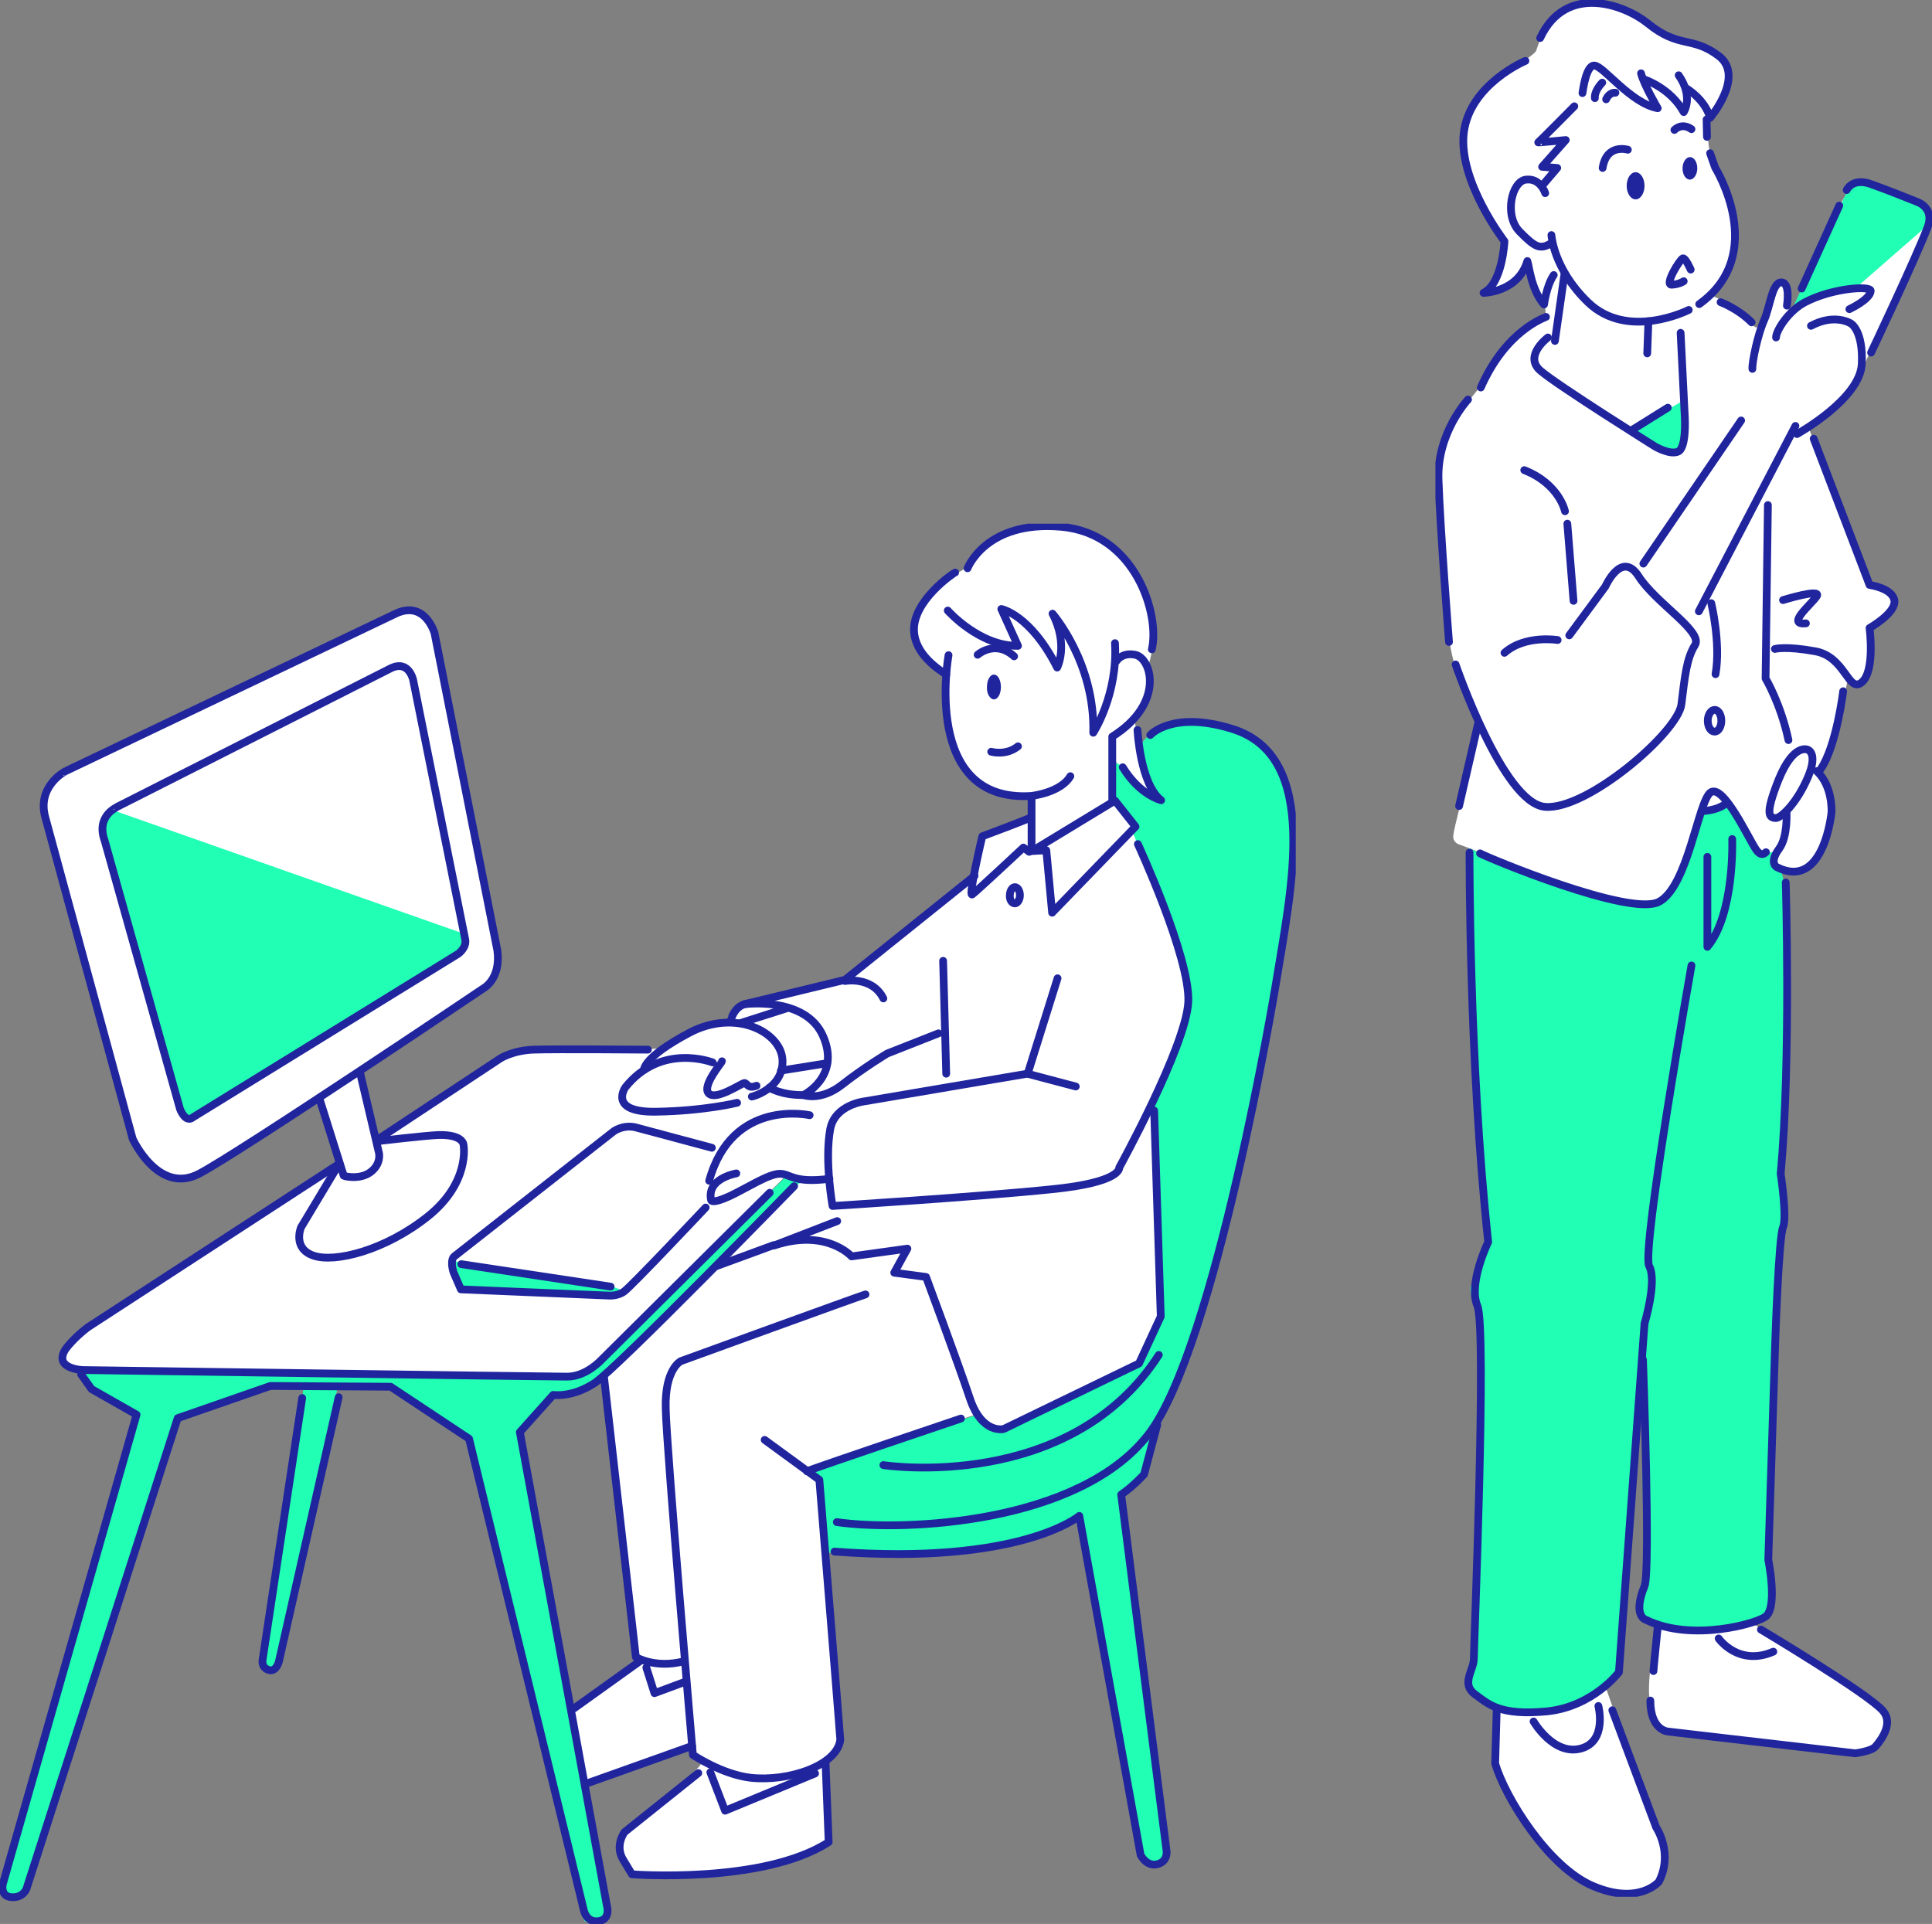 <?xml version="1.0" encoding="utf-8"?>
<!-- Generator: Adobe Illustrator 27.5.0, SVG Export Plug-In . SVG Version: 6.00 Build 0)  -->
<svg version="1.1" id="レイヤー_1" xmlns="http://www.w3.org/2000/svg" xmlns:xlink="http://www.w3.org/1999/xlink" x="0px"
	 y="0px" viewBox="0 0 498 496" style="enable-background:new 0 0 498 496;" xml:space="preserve">
<rect x="0" y="0" width="498" height="496" fill="#808080" stroke="none"/>
<style type="text/css">
	.st0{fill:#FFFFFF;}
	.st1{clip-path:url(#SVGID_00000168835500528606175510000006347614626598801033_);}
	.st2{fill:#20FFB3;}
	.st3{fill:#20259D;}
	.st4{fill:none;stroke:#20259D;stroke-width:2;stroke-linecap:round;stroke-miterlimit:10;}
	.st5{fill:none;stroke:#20259D;stroke-width:2;stroke-linecap:round;stroke-linejoin:round;}
	.st6{clip-path:url(#SVGID_00000061454257586713983730000009240452442912866950_);}
	.st7{fill:none;stroke:#20259D;stroke-width:2;stroke-linecap:round;stroke-miterlimit:10;}
	.st8{fill:none;stroke:#20259D;stroke-width:2;stroke-linecap:round;stroke-linejoin:round;}
</style>
<g>
	<path class="st0" d="M478.4,98.7c0,0,10.6-23.4,15.5-33.5s3.2-10.7,3.2-10.7s-9.1-5.7-12.7-6.9s-6.7-0.5-6.7-0.5l-5,8.3
		c0,0-9.2,23-10.6,24.4c-1.4,1.4-1.5-1.7-1.7-3.7c-0.2-2.1-0.9-2.9-1.8-2.9s-3.6,6.5-3.6,6.5s-1.7,7.2-3.2,3.8
		c-1.4-3.4-10.6-7.3-10.6-7.3s2.4-1.5,5.4-12.1c3-10.6-3.2-18.7-5-22.3c-1.8-3.6-1.4-10.7-1.4-10.7s5.6-6.5,5.2-12.5
		c-0.4-6-13.6-9.2-16.6-10.1s-9.7-8.4-19.7-7.6s-12.3,9.9-13.1,12.1c-0.7,2.2-19.2,10.7-18.7,23.4c0.5,12.7,10.6,25.9,10.6,25.9
		c0.3,7.2-4,12.7-4,12.7c6.3,0,9.6-5.3,9.6-5.3c3.3,8.7,4.6,7.8,4.6,7.8l0.4,4.1c-10.9,4.2-14.9,15.7-14.9,15.7
		c-13.5,15.4-13,21.1-13,21.1s1.1,29.4,2.4,42.4c1.4,13,4.8,17.9,4.8,17.9l2.9,8.1l-3.2,16.5c0,0-2.7,10.1-2.9,12.1s1.8,2.4,1.8,2.4
		l23.4,8.9c0,0,18.8,9.2,26.4,6.2c7.6-3.1,12.3-23.8,12.3-23.8c2.5-0.2,6.4-2,6.4-2s6.2,10.2,7.4,11.7c1.2,1.5,2.8,1,2.8,1l1.6,0
		c0,0,0.4,0.6,0.4,1.2s-1,3.7,4.7,3.7s8.8-6,10-13.6c1.2-7.6-3.2-12.7-3.2-12.7c5.1-7.9,7.7-23.5,7.7-23.5c0.6,1.7,2.1,1.5,2.1,1.5
		c5.7-1,3.4-14.6,3.4-14.6s6.2-4.5,6.2-7s-6.1-4.7-6.1-4.7l-11.6-27.9l-4.1-12.1C470.8,108.7,478.4,98.7,478.4,98.7z"/>
	<path class="st0" d="M474.4,433c-5-3.9-22.9-14.6-22.9-14.6c-10.8,4.9-24,0.2-24,0.2s-3.4,13.6-2.2,20.5s4.2,7.3,4.2,7.3
		s45.5,5.4,50.5,5.2c5.1-0.2,5.9-3.2,6.4-7.7C486.9,439.4,479.4,436.9,474.4,433z"/>
	<path class="st0" d="M421.7,457.3l-7.8-22.3c-13.3,10.5-27.4,5.2-27.4,5.2l-1.2,14c0,0,3.3,13.5,14,23.3
		c10.6,9.8,15.3,10.7,22.4,10.4c7.1-0.3,7.6-6,7.4-10.2C428.6,473.4,421.7,457.3,421.7,457.3z"/>
	<path class="st0" d="M292.5,213.8l-5.8-8l-0.1-10.6c4.3,5.5,11.6,10.3,11.6,10.3c-4.3-3-5.7-20.2-5.7-20.2
		c4.1-3.4,3.7-14.4,3.7-14.4s1.8-5.7,1.1-10.9c-0.7-5.2-6.1-22.4-24.2-24.2S250.1,146,250.1,146c-5.5,2.2-15.1,10.3-14.7,17.1
		c0.3,6.8,8.4,10.1,8.4,10.1l0.4,13.3c4.2,23.7,21.8,18.5,21.8,18.5l-0.2,6l-12.3,4.4l-2.7,10.8l-32.6,26.4c0,0-17.3,4-24.3,5.8
		c-7,1.8-6.4,5.7-6.4,5.7c-12.1,1.3-15.1,5.8-15.1,5.8c-0.4,0.3-8.5,1.1-24.9,0.8c-16.4-0.3-16.8,1.7-16.8,1.7L97.4,294l-4.3-17.5
		c0,0,27-18.2,31.9-21.5c4.9-3.3,3.1-8.9,3.1-8.9s-13.9-72.1-16.1-81.5c-2.2-9.4-9.2-7.1-9.2-7.1s-81.4,38.1-87.6,42.2
		c-6.2,4.1-1.9,16.3-1.9,16.3l20.8,77.5c7.3,14,16,9.8,16,9.8L82.1,283l5.7,16.8l-46.7,29.9c0,0-22.3,14.7-24.7,18.8
		s4.3,4.5,4.3,4.5s119.4,1.3,124.8,1.7c5.4,0.3,8.9-4.1,8.9-4.1l48.3-47.6l3.5,0.7l-50.4,51.4l7.5,71.6l1.6,1l-17.6,12.7l3.5,19.2
		l26.7-8.9l0.4,1.1l3.1,2.3c-0.2,2.2-15.7,14-19.5,18s1.2,10.8,1.2,10.8c25.9,4.9,51-7.9,51-7.9l-0.8-21.4l3.3-4.7l-5.7-67.6
		l-2.3-2.4l43.5-14.3c1.6,3.5,6.3,3.4,6.3,3.4l35.1-16.6l5.8-12.2l-2-54.2c0,0,8.3-22.1,9.5-28.9c1.2-6.9-13.1-38.6-13.1-38.6
		L292.5,213.8z"/>
</g>
<g>
	<defs>
		<rect id="SVGID_1_" y="135" width="334" height="361"/>
	</defs>
	<clipPath id="SVGID_00000023983624236926285040000010309096642369814961_">
		<use xlink:href="#SVGID_1_"  style="overflow:visible;"/>
	</clipPath>
	<g style="clip-path:url(#SVGID_00000023983624236926285040000010309096642369814961_);">
		<path class="st2" d="M286.7,197.1c0,0,1.5-1.3,2.7,1.2c1.3,2.5,6.1,6.8,8.5,7.2c-0.3-0.3-4.7-8.9-4.5-12.9c0.4,0,2.4-4,6.6-5.4
			c4.2-1.5,18.7-1.3,23.4,3.5c4.7,4.8,10.5,12.4,9.9,24.9c-0.7,12.4-13,99-28.4,136.6c0,0-4.1,14-15.2,23.9
			c-11.1,9.9-36.4,17.4-58.6,17.4s-19.5-1.8-19.5-1.8l-1.3-10.3l-2.9-2.4l44.3-14.2c0,0,2.1,6.3,9.1,2.4c7-4,32.7-15.5,32.7-15.5
			l5.7-12.8l-2-55.1c0,0,9-16.8,9.1-26.5c0.1-9.7-8.4-28.2-8.4-28.2l-6-14.7l0.1-1.1l-4.5-6.3l-0.8-0.7L286.7,197.1L286.7,197.1z"/>
		<path class="st2" d="M20.7,353.2l124.4,1.8c0,0,5.9,0.2,12-6.5c6.1-6.7,45.8-45.5,45.8-45.5l4.1,1.3l-6.2,5.1l-46.2,46.4
			c0,0-3.5,4.9-12,3.8l-9,9.7l22.5,122.5c0,0,0.4,3.8-2.4,3.8s-3.2,0.8-3.8-3.4c-0.6-4.2-30-121.5-30-121.5l-19.4-13l-13.5,0.1
			l-15.2,70.9c0,0,0,2-2.5,1.8c-2.5-0.1-1.4-3.8-1.3-4.4c0.1-0.6,10.3-68.6,10.3-68.6l-9.2-0.1l-23.8,8.5l-39,122.1
			c0,0-0.6,1.3-3.9,1.1c-3.4-0.1-1.1-5.2-1.1-5.2l33.5-119.3l-11.6-5.9L20.7,353.2L20.7,353.2z"/>
		<path class="st2" d="M298.1,367.5l-3.1,12.7l-6.2,5.5l12.1,92.3c0,0-1.1,3.6-3.8,2.6c-2.6-0.9-3.3-2.6-3.3-2.6L278,391.2
			c0,0-12.7,8.7-39.2,9.7c-26.5,0.9-26.7-1.3-26.7-1.3l-0.5-7.9c0,0,4.4,1,6.1,1c1.7,0,33.3,3.4,58.8-8.1
			C276.6,384.5,296.2,372.2,298.1,367.5L298.1,367.5z"/>
		<path class="st2" d="M29.2,208.9l90.9,32c0,0,0.1,2.3-0.6,3.5c-0.7,1.2-70.2,43.8-70.2,43.8s-1.7,1.4-3.4-3.5
			c-1.8-4.9-19.6-70.2-19.6-70.2S25.9,211,29.2,208.9z"/>
		<path class="st2" d="M160.9,332.9c0,0-3.7-1.7-5-1.6c-1.3,0.1-39.6-6.3-39.6-6.3s1.6,7.5,4.2,7.8c2.6,0.3,37.4,1,37.7,1
			C158.5,333.9,160.4,333.7,160.9,332.9z"/>
		<path class="st3" d="M256.2,180.3c1,0,1.8-1.4,1.8-3.2c0-1.8-0.8-3.2-1.8-3.2c-1,0-1.8,1.4-1.8,3.2
			C254.3,178.8,255.2,180.3,256.2,180.3z"/>
		<path class="st4" d="M252,168.8c0,0,4.5-4,9.4,0.4"/>
		<path class="st4" d="M255.5,193.8c0,0,3.8,1.1,6.9-1.4"/>
		<path class="st4" d="M244.5,168.9c0,0-7,38.1,21.3,36.3c0,0,7.6-0.8,10.1-5.1"/>
		<path class="st4" d="M265.9,218.8v-12.9"/>
		<path class="st5" d="M244.3,157.4c0,0,8.1,9.2,18.1,9.1l-4.3-9.5c0,0,7.5,1.4,14.4,15.1c0,0,3-5.8-1.2-13.9c0,0,11,12.6,10.5,30.7
			c0,0,6.4-9.8,5.6-23.1"/>
		<path class="st5" d="M287.8,170.4c0,0,1.4-2.3,4.8-1.6c4.2,0.8,7.8,12.5-5.9,21.1v16.7"/>
		<path class="st5" d="M246.2,147.6c-0.4,0.1-11,7.3-10.6,15.1c0.3,6,6.2,9.8,8.3,11.2"/>
		<path class="st5" d="M249.4,146.5c0,0,4.7-12.4,24.1-10.7c19.4,1.7,25.5,22.9,23.4,31.6"/>
		<path class="st5" d="M293.2,188.2c0,0,0.7,14,6.1,18.1c0,0-5.5-1.3-9.9-8.5"/>
		<path class="st5" d="M296.5,189.5c0,0,5.6-6.4,21.1-1.6c23,7.1,15.2,41.4,11.2,66.2c0,0-15.5,93.4-32.8,115.7
			c-17.9,23.1-63.1,25.1-80.3,22.6"/>
		<path class="st5" d="M227.7,377.7c0.4,0.1,48.1,7.2,71-28.4"/>
		<path class="st5" d="M298.3,367.3l-3.4,12.8c0,0-2.8,3.1-5.9,5.2l11.7,91.9c0,0,0.4,2.7-2.4,3.4c-2.8,0.7-4.3-2.4-4.3-2.4
			l-15.8-87.4c0,0-15,12.8-63.1,9.2"/>
		<path class="st5" d="M287.4,206.4l-21.4,13l3.7-0.2l1.5,16.1l21.5-22.2L287.4,206.4z"/>
		<path class="st5" d="M265.8,210.7c-0.3,0.3-12.6,4.9-12.6,4.9s-3.7,15.6-2.6,15c1-0.7,13.2-12.1,13.2-12.1l1.5,1.1"/>
		<path class="st5" d="M293.3,217.6c0,0,13.5,29.2,13,40.7c-0.6,11.5-17.8,42.7-17.8,42.7s0.8,3.8-17.5,5.6
			c-18.2,1.9-56.4,4.3-56.4,4.3s-2.1-11.6-0.6-19.8c1.2-6.4,9-7.2,9-7.2l41.8-7.1l12.5,3.3"/>
		<path class="st5" d="M264.9,276.8l7.7-24.6"/>
		<path class="st5" d="M297.5,286.3l1.7,53.1l-5.6,12.1l-34.9,16.9c0,0-5.6,1.4-8.7-7.9c-3.1-9.3-11.3-31.3-11.3-31.3l-8.2-1.1
			l3.4-6.2l-14.4,2c0,0-6.5-7.3-20-2.8l16.3-6.3"/>
		<path class="st5" d="M243.1,247.7l0.8,29.1"/>
		<path class="st5" d="M251.2,225.8l-33.4,26.8l-26,6.3c0,0,15.9-2.2,20.4,8.3c4.5,10.4-5.1,15.1-5.1,15.1s4.4,1.7,10-2.7
			c5.6-4.4,11.6-8,11.6-8l13.2-5.2"/>
		<path class="st5" d="M217.8,252.9c0,0,7-1.3,9.9,4.5"/>
		<path class="st5" d="M208.7,287.5c0,0-20-4.5-25.9,16.9"/>
		<path class="st5" d="M189.8,302.5c-0.4,0.1-7.7,1.4-6.5,6.9c0,0,0.1,1.1,4.7-1c4.5-2.1,10.1-5.8,13-5.8c2.8,0,3.4,2.5,12.8,1.3"/>
		<path class="st5" d="M186.1,273.6c0,0.3-5.3,6.4-3.4,8.3c1.9,1.9,8.5-2.7,9.2-2.7s0.8,1.6,3.1,0.7"/>
		<path class="st5" d="M193.8,282.7c0.3,0,8.2-2.2,7.9-9.4c-0.3-7.2-12.1-13.4-24.1-7c-12,6.4-11.6,9.5-11.6,9.5"/>
		<path class="st5" d="M183.7,273.9c0,0-13.2-5.2-22.5,6.4c0,0-4.6,6.5,7.9,6.3c12.5-0.2,20.9-2.3,20.9-2.3"/>
		<path class="st5" d="M188.3,263.1c0.1-0.1,1-4.2,4.7-4.4"/>
		<path class="st5" d="M201.3,276l11.9-1.9"/>
		<path class="st5" d="M198.3,280.4c0,0,3.1,2,8.9,1.9"/>
		<path class="st5" d="M191,263.7l11.6-3.7"/>
		<path class="st5" d="M223.1,333.7c-2,0.6-47.6,17.2-47.6,17.2s-4.2,2-3.9,12.3c0.2,10.2,7,89.2,7,89.2s7.4,5,14.8,5.9
			c9.7,1.1,22.4-3.1,23.2-9.8c0-0.6-5.4-67-5.4-67l-14.1-10.3"/>
		<path class="st5" d="M208,379.3c1.7-0.8,39.7-13.6,39.7-13.6"/>
		<path class="st5" d="M261.6,232.9c0.7,0,1.3-1,1.3-2.1c0-1.2-0.6-2.1-1.3-2.1s-1.3,1-1.3,2.1C260.2,231.9,260.8,232.9,261.6,232.9
			z"/>
		<path class="st5" d="M97.9,293.4l31-20.5c0,0,3.2-2.1,8.6-2.3c5.4-0.2,29.5,0,29.5,0"/>
		<path class="st5" d="M198.4,307.5l-43.4,43.1c0,0-3.9,4.3-8.8,4.3c-4.9,0-124.9-1.7-124.9-1.7s-7.7-0.3-4.4-5.4
			c0,0,1.9-2.7,5.7-5.6L87,300.3"/>
		<path class="st5" d="M20.9,354.3l2.7,3.8l11.6,6.6L0.7,485.8c0,0-0.7,3.1,2.3,3.3c2.9,0.2,3.8-2.1,3.8-2.1l39-121.4l23.9-8.3
			l31,0.2l20.2,13.4l29.6,121.6c0,0,0.7,3.5,4.2,2.7c2.8-0.7,1.7-4.1,1.7-4.1L134,369.2l8.6-9.6c0,0,4.7,0.8,10.6-3
			c5.8-3.8,51.5-50.8,51.5-50.8"/>
		<path class="st5" d="M183.5,295.9l-19.8-5.3c-3.4-0.7-5.7,1.2-5.7,1.2l-40.9,32.1c0,0-1.2,0.7-0.2,4.1l1.9,4.4l38.1,1.6
			c0,0,2.2,0.2,3.9-1c1.8-1.2,21.1-21.7,21.1-21.7"/>
		<path class="st5" d="M118.9,325.9l38.5,5.8"/>
		<path class="st5" d="M77.9,360.4l-10.2,67.4c0,0-0.5,2,1.5,2.7c2,0.7,2.7-2.2,2.7-2.2l15.4-68.1"/>
		<path class="st5" d="M180,457.1l-19,15.2c0,0-2.6,3.4-0.4,7.1l2.3,3.8c0,0,33.8,2.6,50.7-8.3l-0.8-20.4"/>
		<path class="st5" d="M210.1,457.2l-23.2,9.6l-3.8-9.9"/>
		<path class="st5" d="M155.7,355.1l8.2,72.1c0,0,4.9,3,12.3,1.1"/>
		<path class="st5" d="M199.4,321l-14.7,5.4"/>
		<path class="st5" d="M165.3,428L148,440.4"/>
		<path class="st5" d="M150.9,459.9l27.5-9.8"/>
		<path class="st5" d="M166.6,429.9l2.1,6.6l8.1-3"/>
		<path class="st5" d="M82.3,283.1l6.3,20c0.3,0.2,4.3,1.1,7-1c2.7-2.1,2.1-4.8,2.1-4.8l-4.9-20.8"/>
		<path class="st5" d="M87.5,299.9l-9.9,16.5c0,0-2.3,5.4,3.2,7.3s18.5-1.3,29.6-10.2c10.8-8.7,9.1-18.2,9.1-18.2s0.2-2.8-6.3-2.7
			c-3.3,0.1-16,1.6-16,1.6"/>
		<path class="st5" d="M11.7,210.8l22.5,82.8c0,0,6.6,14.5,17.1,9c10.5-5.5,73.3-47.8,73.3-47.8s4.6-2.4,3.6-9.8L112,163.2
			c0,0-2.4-8.4-9.8-5.1l-85.5,40.8C16.8,198.9,9.4,202.7,11.7,210.8L11.7,210.8z"/>
		<path class="st5" d="M27,216.8l19.4,69.1c0,0,1.4,3.8,3.4,2.1l68.3-42.1c0,0,2.3-1.6,1.8-3.8l-13.4-66.8c0,0-1.1-5.3-5.8-3
			l-70.5,35.7C30.3,208.1,24.6,210.2,27,216.8L27,216.8z"/>
	</g>
</g>
<g>
	<defs>
		<rect id="SVGID_00000046339099744698849830000018006858600035990703_" x="370" y="0" width="128" height="489"/>
	</defs>
	<clipPath id="SVGID_00000097464420353901877800000006313956889475139743_">
		<use xlink:href="#SVGID_00000046339099744698849830000018006858600035990703_"  style="overflow:visible;"/>
	</clipPath>
	<g style="clip-path:url(#SVGID_00000097464420353901877800000006313956889475139743_);">
		<path class="st2" d="M378.5,218.6c0,0,9.4,4.1,10.1,4.3c0.7,0.2,29,10.5,34.9,10.1c5.9-0.4,9.1-4.2,11.1-12
			c2.1-7.8,3.2-12.1,3.2-12.1s6.1-0.4,7.9-2.2c1.8-1.8,3.3,12.3,8,13c4.7,0.7,5-1.5,5-1.5s-3.2,2.9-0.9,4.7c2.2,1.8,2,5.8,2,5.8
			s0.8,45.4-0.5,71.1c0,0-0.5,7.8,0.2,9.6c0.7,1.8,0.6,6.5-0.1,9.4c-0.7,2.9-3.5,82.1-3.5,82.1s0.8,9.6,0.8,10.7
			c0,1.1,1.1,9.2-18.6,8.4c0,0-14.9-1.2-15.5-5.3c-0.7-4,1.2-8.9,1.2-8.9l-0.8-52.8l-5.2,69.8l-1,8.5c0,0-8.4,11.6-24.2,10.1
			s-14.6-9.7-14.6-9.7l1.9-7.1l2-85.9c0,0-3.6-4.3-2.7-7.2c0.9-2.9,4.6-13.2,4.6-13.2s-5.7-56.2-4.8-90.2L378.5,218.6L378.5,218.6z"
			/>
		<path class="st2" d="M461.7,80.2l15-32.1c0,0,2.2-1.4,6-0.2c3.8,1.3,13,5.5,13,5.5s2.6-0.2,0.9,4.9l-18.2,15.9
			C478.4,74.2,464.2,77.9,461.7,80.2z"/>
		<path class="st2" d="M420.2,111.1l14-8c0,0,0.3,10.3-1.1,12c-1.4,1.7-3.7,1.2-4,1.2C428.9,116.4,420.2,111.1,420.2,111.1
			L420.2,111.1z"/>
		<path class="st3" d="M423.9,47.9c0-1.9-1-3.5-2.3-3.5c-1.3,0-2.3,1.6-2.3,3.5c0,1.9,1,3.5,2.3,3.5
			C422.9,51.4,423.9,49.8,423.9,47.9z"/>
		<path class="st3" d="M437.5,43.4c0-1.6-0.8-2.9-1.9-2.9c-1,0-1.9,1.3-1.9,2.9c0,1.6,0.8,2.9,1.9,2.9
			C436.6,46.3,437.5,45,437.5,43.4z"/>
		<path class="st7" d="M419.6,38.6c0,0-5.5-1.7-6.5,4.7"/>
		<path class="st7" d="M431.6,33.5c0,0,1.8-2,4.4-0.2"/>
		<path class="st7" d="M439.9,30.8l0.1,4.5"/>
		<path class="st8" d="M438,78.4c18-12.9,4.1-35.2,4.1-35.2l-1.3-3.7"/>
		<path class="st7" d="M435.3,79.9c0,0-15.7,8-26-2c-8.9-8.6-9.4-17.3-9.4-17.3"/>
		<path class="st8" d="M435.8,69.5c0,0-1.3-3-2-2.9c-0.7,0.1-4.9,6.9-2.9,6.8c2-0.1,3.1-0.9,3.1-0.9"/>
		<path class="st7" d="M398.3,49.8c0,0-1.2-3.9-4.9-3.5c-3.7,0.3-5.8,9.2-1.7,13.4c4.1,4.2,5.3,4.6,8,3.1"/>
		<path class="st8" d="M405.8,27.4c0,0-9.2,9.3-9.3,9.3c-0.1,0.1,7.1-0.6,7.1-0.6l-6.1,6.9l3.9,0.3l-4,4.7"/>
		<path class="st8" d="M407.9,24c0.1-0.5,0.9-7.3,3.1-7.1c2.3,0.1,9.3,9.7,16.3,11c0,0-3.5-5.9-4.3-9"/>
		<path class="st8" d="M423.9,20.5c0,0,6.7,2.2,10.1,8.4c0,0,2.6-3.9-1.3-9.5"/>
		<path class="st8" d="M434.7,22.8c0,0,4.8,2.8,6.1,7.6c0,0,9.1-10.8,2.2-16c-6.9-5.2-10.2-1.8-18.3-8.4c-5.8-4.7-21-10.5-27.7,3.8"
			/>
		<path class="st8" d="M393.2,15.7c0,0-14.4,6-15.9,18.6c-1.4,12.5,10.5,27.9,10.5,27.9s-0.5,10.9-5.4,13.3c0,0,8.9-0.1,11.3-8.2
			c0.4,0.9,0.9,7.3,4.3,11.2c0,0,0.6-4.8,2.5-7.6"/>
		<path class="st8" d="M411.1,25.3c0,0-0.3-1.7,1.9-4"/>
		<path class="st8" d="M414,25.6c0,0,0.7-1.8,2.4-1.7"/>
		<path class="st7" d="M403.3,70.4l-2.5,17.5"/>
		<path class="st7" d="M424.9,82.8l-0.3,8.3"/>
		<path class="st8" d="M399,87c0,0-6.3,4.7-2,8.5c4.2,3.7,29.6,19.6,29.6,19.6s3.9,2.3,6,1.3c2.1-1,1.7-8.5,1.7-8.5l-1.1-22.1"/>
		<path class="st8" d="M420.6,110.9l9.3-5.8"/>
		<path class="st8" d="M398.5,81.7c-0.3,0.2-10.3,3.4-16.8,18.2"/>
		<path class="st8" d="M378.4,103c0,0-8.1,8.6-7.6,20.8c0.4,12.2,2.7,41.7,2.7,41.7"/>
		<path class="st8" d="M375.2,171.3c0,0,12.2,35.7,23,36.7c10.8,1,34.3-19.2,35.2-26.4c0.9-7.2,1.3-11.8,3.5-15.3
			c2.2-3.5-10.1-10.8-14.5-17.7c-4.4-6.9-8.6,2.6-8.6,2.6l-9.3,12.6"/>
		<path class="st8" d="M401.5,165c0,0-8.4-1.4-13.7,3.3"/>
		<path class="st8" d="M405.6,154.9L404,135"/>
		<path class="st8" d="M403.4,131.8c0,0-1.4-7-10.5-10.6"/>
		<path class="st8" d="M443.5,77.9c0,0,4.4,1.6,8,5.2"/>
		<path class="st8" d="M467.5,113.1l14.4,37.7c0,0,5.9,0.8,6.4,4c0.5,3.2-6.4,7.1-6.4,7.1s1.5,11.1-2,14c-3.5,2.9-4.2-6.6-12-8
			c-7.7-1.4-10.4-0.6-10.4-0.6"/>
		<path class="st8" d="M455.2,219.7c-0.9,0.9-1.7,0.5-2.5-0.6c-1.9-2.7-8.5-17.2-11.8-14.8c-3.2,2.4-5.8,24.3-13.3,28.2
			c-7.5,3.9-44.2-11.4-46.1-12.5"/>
		<path class="st8" d="M455.7,130.2l-0.6,44.7c0,0,3.9,6.5,5.9,15.9"/>
		<path class="st8" d="M381.1,186.1l-5,21.7"/>
		<path class="st8" d="M378.8,219.8c0,0-0.2,53.8,4.8,100.4c0,0-5.2,10.7-2.8,16.4c2.5,5.7-0.9,88-0.9,91c0,3-3.4,6.5,0.3,9.2
			c3.7,2.7,6.5,5.5,18.5,4.4c11.9-1.2,18.6-10.1,18.6-10.1l6.6-89.9c0,0,3.3-10.9,1.2-14.8c-2.1-3.9,10.9-77.5,10.9-77.5"/>
		<path class="st8" d="M441.1,155.5c0,0,2.5,10.3,1.1,18.3"/>
		<path class="st8" d="M459.6,154.7c0,0,10-3.1,8.7-1c-1.4,2.1-8.1,7.5-2.8,7"/>
		<path class="st8" d="M446.5,216.3c0,0,0.7,19.3-6.4,27.8l0-23.2"/>
		<path class="st8" d="M438.6,209.1c0,0,4,0,6.5-2.1"/>
		<path class="st8" d="M460.3,227.5c0,0,1.4,45.5-1.3,75.1c0,0,1.7,11.3,0.6,13.8c-1.1,2.5-2,29.3-2,29.3l-1.8,56.4
			c0,0,2.4,11.7-0.5,14.5c-2,1.9-19.3,6.8-31,1c0,0-3.6-0.8-0.4-8.7c1.6-3.8-0.4-58.4-0.4-58.4"/>
		<path class="st8" d="M415.6,440.9l11.3,30.2c0,0,4.5,6.6,0.7,14c0,0-5.1,6.1-16.8,1.2c-11.7-4.8-23-23.2-25.4-31.7l0.4-14"/>
		<path class="st8" d="M395.3,443.8c0,0,5.1,8.8,12.1,7c7-1.8,4.6-11,4.6-11"/>
		<path class="st8" d="M443.7,185.8c0-1.6-0.8-2.8-1.7-2.8c-1,0-1.8,1.3-1.8,2.8c0,1.6,0.8,2.8,1.7,2.8
			C442.9,188.7,443.7,187.4,443.7,185.8z"/>
		<path class="st8" d="M475.1,178.2c0,0-1.7,14.1-5.8,20.1"/>
		<path class="st8" d="M423.6,145.3l25.2-36.9"/>
		<path class="st8" d="M437.9,157.6l24.9-47.8"/>
		<path class="st8" d="M463.2,111.9c0,0,16.3-9,16.7-18.1c0.4-8.6-2.8-10.4-2.8-10.4s-4.1-2.7-10.3,0.6"/>
		<path class="st8" d="M476.7,79.7c0,0,5.4-2.5,5.5-4.7c0.1-1.4-9.8-0.8-16.9,2.9c-4.4,2.3-7.5,7.4-7.5,9.1"/>
		<path class="st8" d="M460.6,78.8c0,0,1-5.9-1.4-6c-2.4-0.1-2.9,6.2-4.5,9.8c-1.6,3.6-3.1,10.7-3,12.5"/>
		<path class="st8" d="M464.4,74.4l9.7-21.4"/>
		<path class="st8" d="M476,49c0,0,1.4-3.2,6.1-1.6c4.3,1.5,12.2,4.7,12.2,4.7s4.4,1.5,2.6,6.4c-2.9,7.7-14.6,32.4-14.6,32.4"/>
		<path class="st8" d="M453.9,420.1c0,0,27.8,16.6,31.5,21c2.5,3,0,6.9-2,9.2c-1.1,1.2-5.2,1.7-5.2,1.7l-48.2-5.6c0,0-4.6-0.2-4.6-8
			"/>
		<path class="st8" d="M426.2,430.8c0-0.5,1.1-11.3,1.1-11.3"/>
		<path class="st8" d="M443,422.4c0,0,5.1,7.3,14.1,3.4"/>
		<path class="st8" d="M466,193.3c0,0,2.7,0.8,0,7.1c-2.9,6.8-7.1,10.7-8.4,10.5c-1.4-0.2-2.9-0.5,0.9-10
			C462.4,191.4,466,193.3,466,193.3L466,193.3z"/>
		<path class="st8" d="M460.5,209.2c0,0,0.4,6.5-1.9,9.6c-2.8,3.8-0.5,4.8-0.5,4.8c12.1,6,14-14.2,14-14.2s0.4-6.7-3.8-10.6"/>
	</g>
</g>
</svg>
